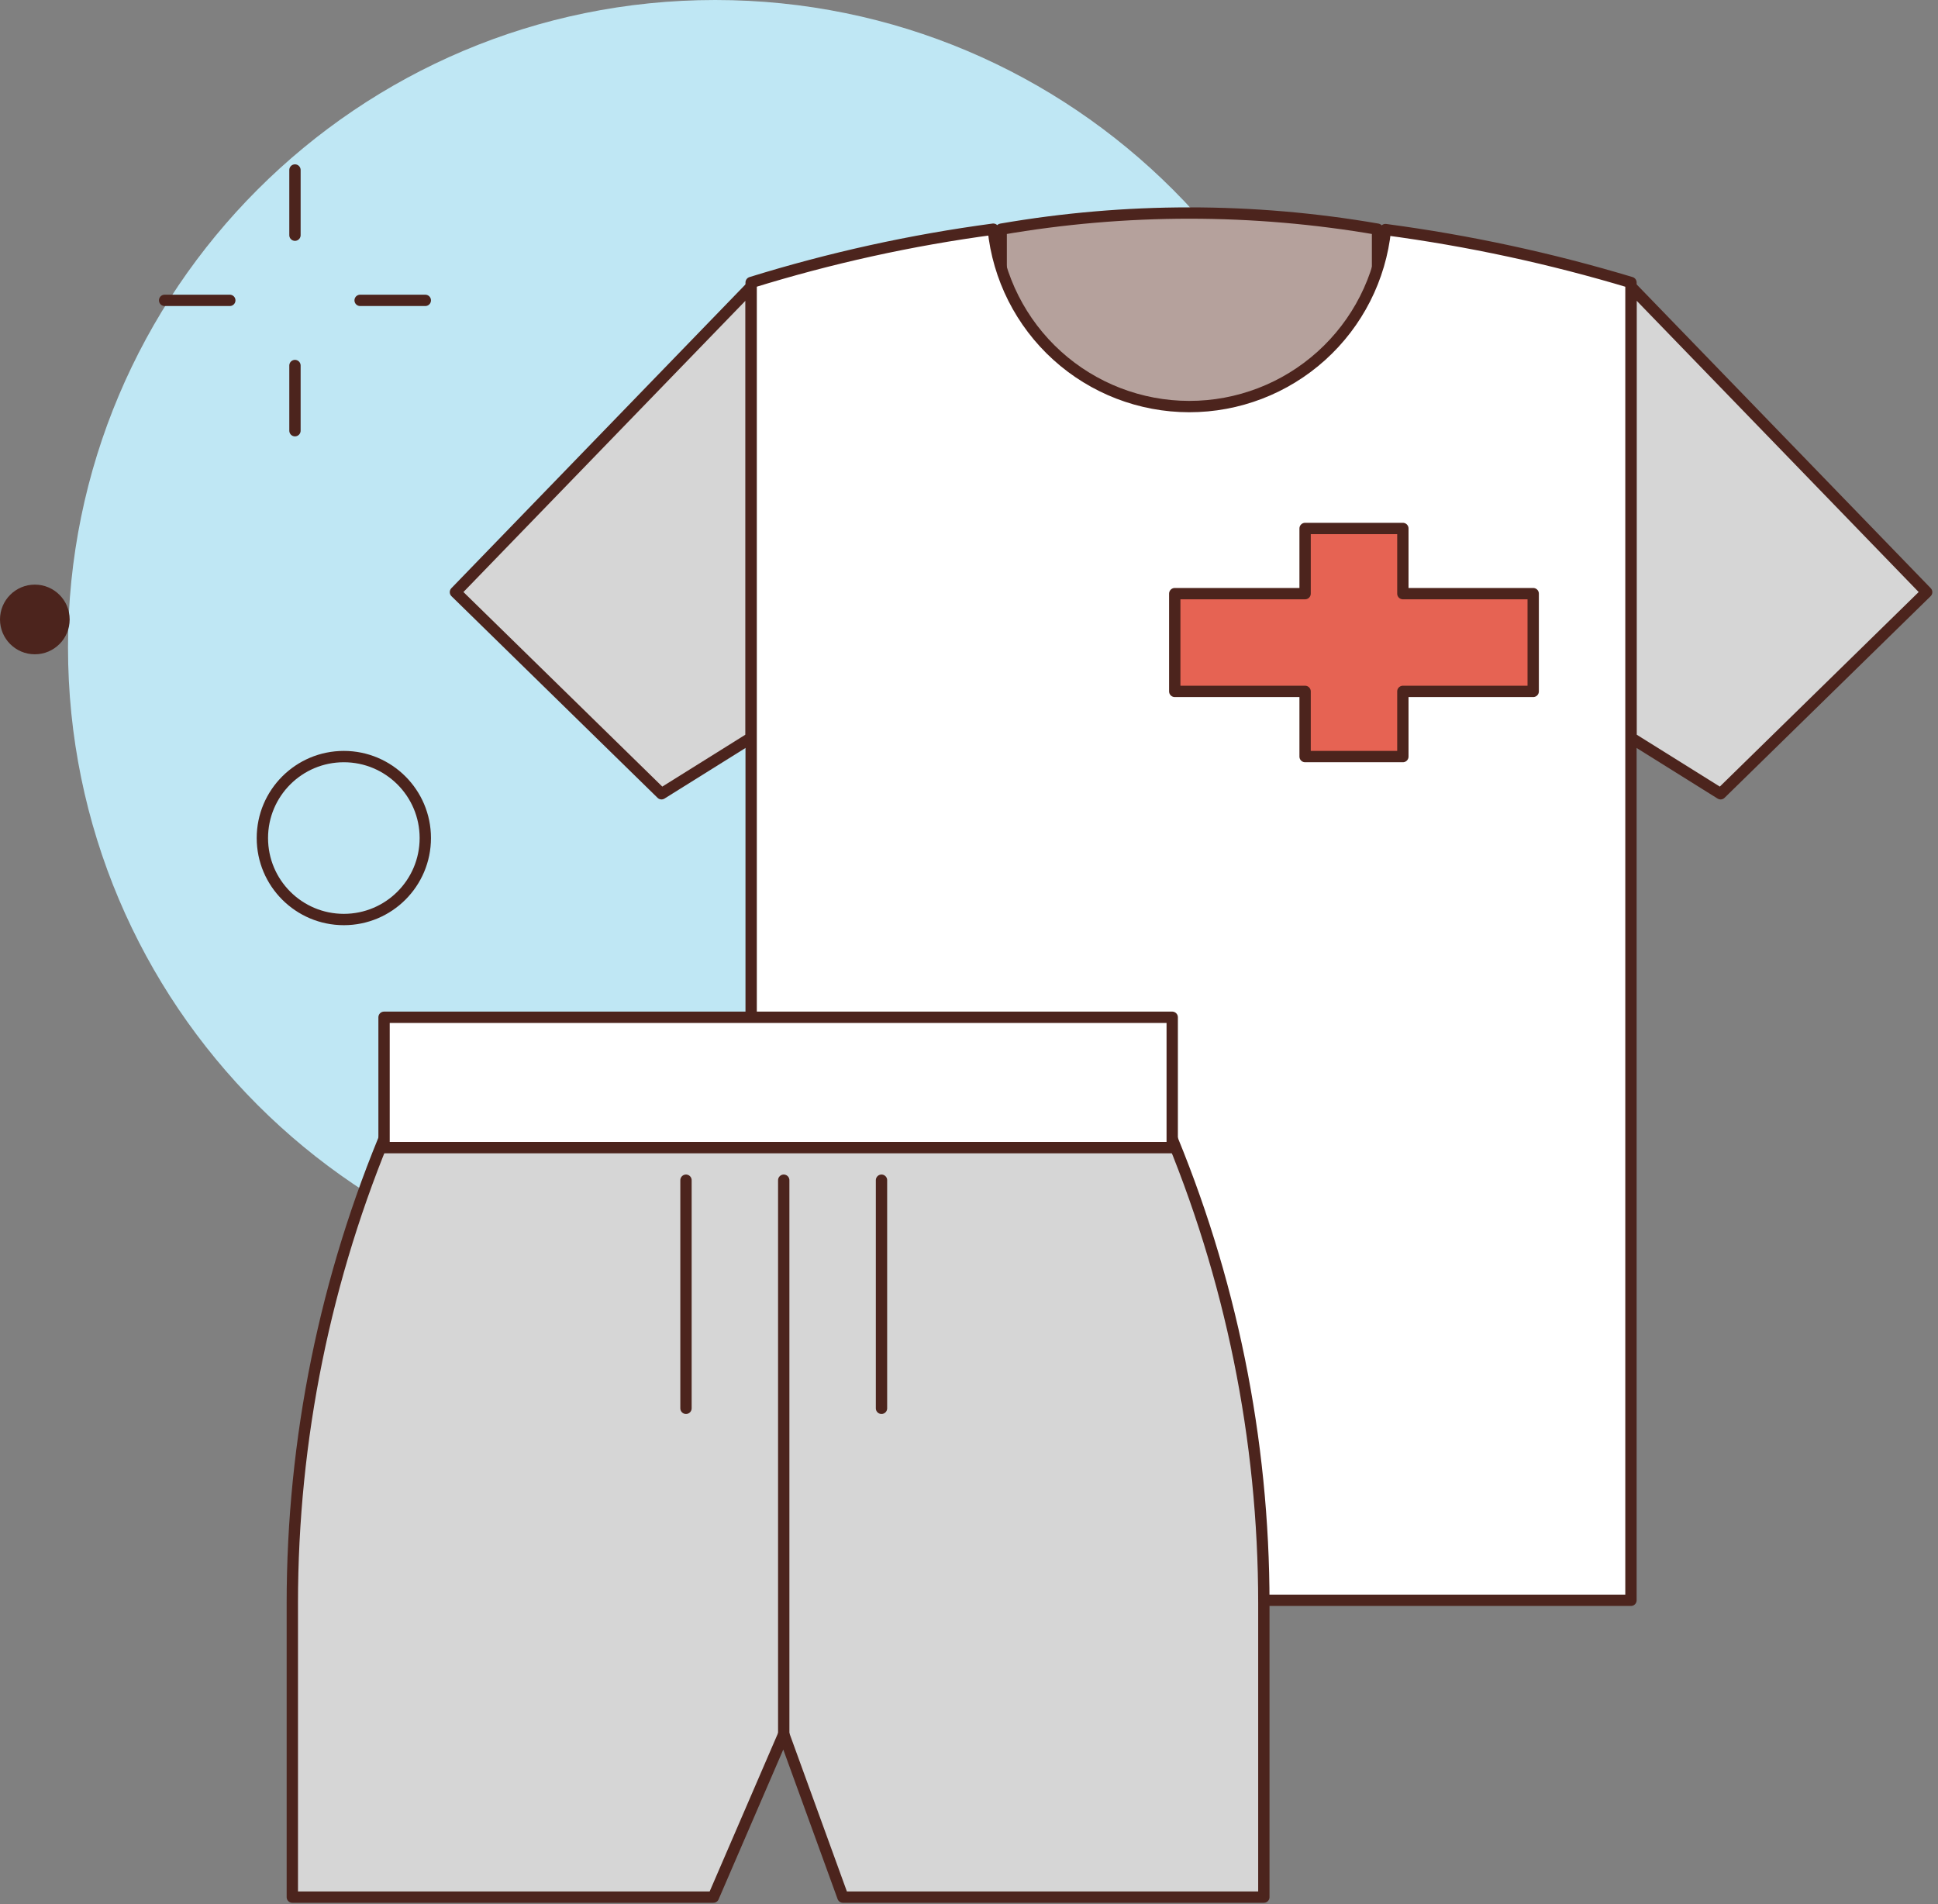 <svg width="171" height="168" viewBox="0 0 171 168" fill="none" xmlns="http://www.w3.org/2000/svg">
<rect x="0" y="0" width="171" height="168" fill="#808080" stroke="none"/>
<path d="M63.109 114.219C94.65 114.219 120.219 88.65 120.219 57.109C120.219 25.569 94.65 0 63.109 0C31.569 0 6 25.569 6 57.109C6 88.65 31.569 114.219 63.109 114.219Z" fill="#BFE7F4"/>
<path d="M26.026 15V20.75" stroke="#4C241D" stroke-linecap="round" stroke-linejoin="round"/>
<path d="M26.026 32.251V38.001" stroke="#4C241D" stroke-linecap="round" stroke-linejoin="round"/>
<path d="M14.525 26.501H20.276" stroke="#4C241D" stroke-linecap="round" stroke-linejoin="round"/>
<path d="M31.776 26.501H37.527" stroke="#4C241D" stroke-linecap="round" stroke-linejoin="round"/>
<path d="M30.339 81.129C34.309 81.129 37.527 77.911 37.527 73.941C37.527 69.971 34.309 66.753 30.339 66.753C26.369 66.753 23.151 69.971 23.151 73.941C23.151 77.911 26.369 81.129 30.339 81.129Z" stroke="#4C241D" stroke-linecap="round" stroke-linejoin="round"/>
<path d="M3.074 57.728C4.771 57.728 6.147 56.352 6.147 54.654C6.147 52.957 4.771 51.581 3.074 51.581C1.376 51.581 0 52.957 0 54.654C0 56.352 1.376 57.728 3.074 57.728Z" fill="#4C241D"/>
<path d="M143.908 25.296V65.094L151.817 70.034L170 52.245L143.908 25.296Z" fill="#D6D6D6" stroke="#4C241D" stroke-linecap="round" stroke-linejoin="round"/>
<path d="M88.34 20.221C99.328 18.322 110.56 18.322 121.548 20.221V43.941H88.34V20.221Z" fill="#B5A19C" stroke="#4C241D" stroke-linecap="round" stroke-linejoin="round"/>
<path d="M66.278 25.296V65.094L58.369 70.034L40.186 52.245L66.278 25.296Z" fill="#D6D6D6" stroke="#4C241D" stroke-linecap="round" stroke-linejoin="round"/>
<path d="M122.246 20.256C121.806 24.541 119.792 28.511 116.592 31.396C113.393 34.281 109.236 35.876 104.928 35.872C100.62 35.868 96.466 34.264 93.273 31.373C90.079 28.482 88.072 24.508 87.641 20.221C80.401 21.188 73.255 22.762 66.278 24.925V141.194H143.908V24.925C136.824 22.792 129.58 21.231 122.246 20.256Z" fill="white" stroke="#4C241D" stroke-linecap="round" stroke-linejoin="round"/>
<path d="M102.945 99.331H34.364C28.706 112.659 25.791 126.991 25.793 141.47V167.384H62.946L69.153 153.008L74.375 167.384H111.516V141.47C111.518 126.991 108.603 112.659 102.945 99.331Z" fill="#D6D6D6" stroke="#4C241D" stroke-linecap="round" stroke-linejoin="round"/>
<path d="M33.887 89.754H103.431V101.255H33.887V89.754Z" fill="white" stroke="#4C241D" stroke-linecap="round" stroke-linejoin="round"/>
<path d="M69.153 104.13V153.008" stroke="#4C241D" stroke-linecap="round" stroke-linejoin="round"/>
<path d="M60.528 104.13V124.256" stroke="#4C241D" stroke-linecap="round" stroke-linejoin="round"/>
<path d="M77.779 104.13V124.256" stroke="#4C241D" stroke-linecap="round" stroke-linejoin="round"/>
<path d="M135.282 52.377H123.782V46.627H115.156V52.377H103.655V61.002H115.156V66.753H123.782V61.002H135.282V52.377Z" fill="#E66353" stroke="#4C241D" stroke-linecap="round" stroke-linejoin="round"/>
</svg>
